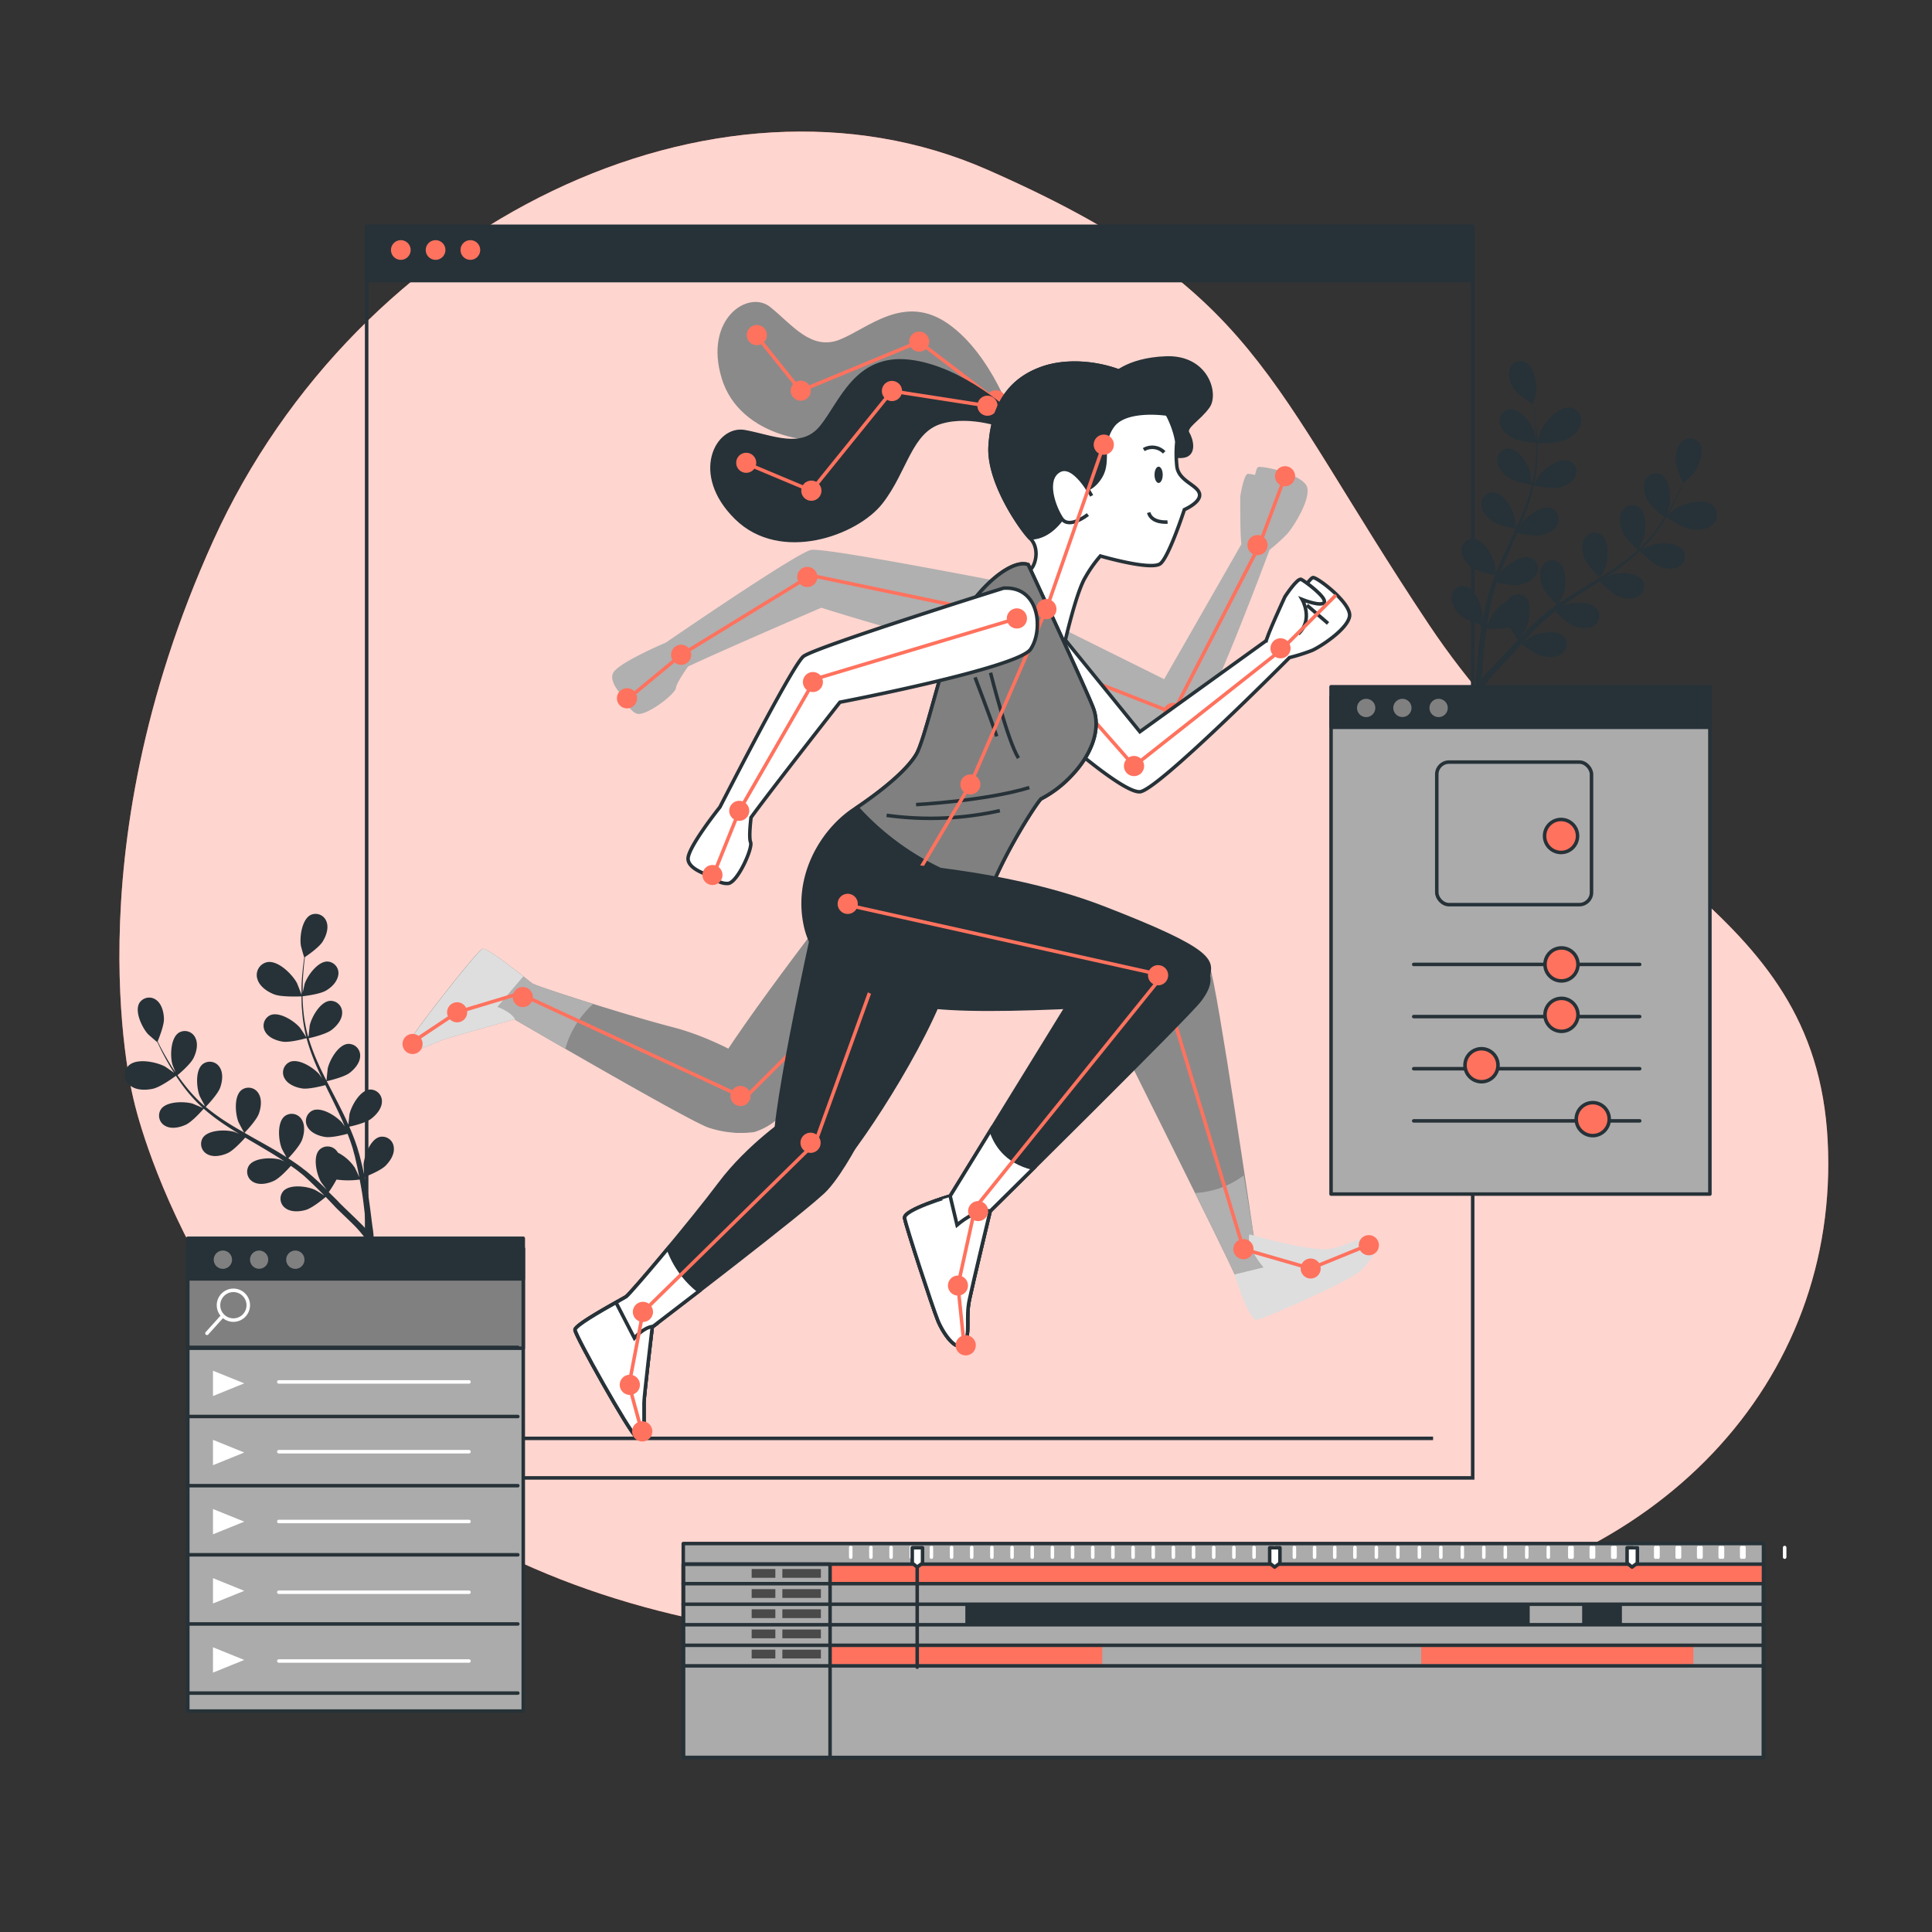 <svg xmlns="http://www.w3.org/2000/svg" viewBox="0 0 500 500"><rect x="0" y="0" width="500" height="500" fill="#333333" stroke="none"/><g id="freepik--background-simple--inject-15"><path d="M34.72,285.17s16.68,75.37,89.47,114S285.38,425,357.29,416.49,476.2,357.53,473,295.22s-60.79-70-103.22-133.61S325.72,74.73,255.44,43.88s-162.82,13.56-200.23,96S34.72,285.17,34.72,285.17Z" style="fill:#FF725E"></path><path d="M34.72,285.17s16.68,75.37,89.47,114S285.38,425,357.29,416.49,476.2,357.53,473,295.22s-60.79-70-103.22-133.61S325.72,74.73,255.44,43.88s-162.82,13.56-200.23,96S34.72,285.17,34.72,285.17Z" style="fill:#fff;opacity:0.7"></path></g><g id="freepik--Plants--inject-15"><path d="M33.6,280.86c1.54,1.33,4,1.32,5.92.92s5.1-2.71,6-3.36c.69,1,1.43,2.11,2.26,3.17a38.88,38.88,0,0,0,4.68,5.11l.06.06c-.67-.31-2.58-1.11-2.73-1.16C47.6,285,43,285,41.63,287.12a3,3,0,0,0,1.19,4.29c1.57.85,3.72.38,5.25-.33,1.73-.79,4.43-3.9,4.64-4.15a53,53,0,0,0,5.63,4.27c1.14.76,2.31,1.5,3.5,2.21-.59-.24-1.12-.46-1.2-.48-2.16-.63-6.72-.58-8.14,1.52a3,3,0,0,0,1.2,4.28c1.57.85,3.72.38,5.25-.32s3.91-3.33,4.52-4l1.37.81c2.21,1.3,4.41,2.58,6.53,3.9.75.46,1.47.95,2.19,1.43-.52-.22-1-.4-1-.42-2.16-.63-6.72-.57-8.13,1.52a3,3,0,0,0,1.19,4.29c1.57.84,3.72.38,5.25-.33s3.68-3.07,4.41-3.89c.73.52,1.45,1,2.13,1.57.46.37.92.7,1.36,1.1L80,305.53c.8.77,1.63,1.55,2.4,2.32.54.53,1,1,1.55,1.56-.74-.47-2.21-1.37-2.34-1.43-2.05-1-6.56-1.59-8.28.27a3,3,0,0,0,.54,4.42c1.42,1.07,3.61.93,5.23.47,1.79-.51,4.82-3.06,5.19-3.38.84.86,1.64,1.7,2.39,2.51,1.07,1.14,5,4.75,5.83,5.75a30.42,30.42,0,0,1,2.28,2.83l1.93-.14a22,22,0,0,0-.29-3c-.27-1.88-.82-6.83-1.29-9.34-.22-1.19-.48-2.46-.76-3.77.45-.17,4.14-1.62,5.44-2.95s2.35-3.07,2.08-4.83a3,3,0,0,0-3.63-2.58c-2.45.63-4,4.9-4.18,7.15,0,.14.07,1.59.13,2.5-.12-.53-.23-1.05-.36-1.6-.24-1.08-.52-2.15-.81-3.31-.16-.55-.33-1.11-.49-1.67s-.38-1.14-.57-1.72c-.47-1.32-1-2.64-1.59-4,1-.22,4.3-1,5.66-2.05s2.78-2.68,2.78-4.47a3,3,0,0,0-3.2-3.09c-2.51.25-4.73,4.23-5.21,6.44,0,.13-.19,1.75-.27,2.65-.35-.79-.7-1.58-1.08-2.37-1.1-2.27-2.28-4.54-3.45-6.8l-1.07-2.09c.34-.07,4.35-1,5.86-2.1,1.35-1,2.79-2.68,2.79-4.46a3,3,0,0,0-3.2-3.09c-2.51.24-4.73,4.22-5.21,6.43,0,.17-.27,2.5-.3,3.1-.78-1.54-1.54-3.07-2.22-4.61a53.65,53.65,0,0,1-2.41-6.39c.16,0,4.35-.95,5.9-2.11,1.35-1,2.78-2.68,2.78-4.46a3,3,0,0,0-3.19-3.1c-2.52.25-4.74,4.23-5.22,6.44,0,.14-.21,1.92-.27,2.77h-.15a39.2,39.2,0,0,1-1.22-6.76c-.12-1.26-.18-2.46-.2-3.64.79-.09,4.43-.54,6-1.43s3-2.36,3.26-4.13a3,3,0,0,0-2.85-3.43c-2.52,0-5.16,3.68-5.88,5.82,0,.12-.31,1.35-.49,2.24,0-.53,0-1.08,0-1.58,0-1.92.16-3.66.3-5.21.08-.88.18-1.67.27-2.42.74-.49,3.68-2.53,4.59-4s1.63-3.5,1-5.17a3,3,0,0,0-4.1-1.73c-2.25,1.14-2.89,5.65-2.54,7.88,0,.19.85,3.15.89,3.13l0,0c-.11.71-.22,1.47-.31,2.31-.17,1.55-.35,3.3-.41,5.22,0,.68,0,1.38,0,2.1-.33-.9-1.1-2.84-1.17-3-1.21-2.27-4.87-5.94-7.7-5.43a3.4,3.4,0,0,0-2.55,4.37c.56,1.95,2.64,3.33,4.43,4s6.16.53,7,.49c0,1.17,0,2.37.13,3.62a39.69,39.69,0,0,0,1.08,6.85l0,.08c-.39-.63-1.55-2.35-1.65-2.47-1.46-1.72-5.29-4.19-7.63-3.22a3,3,0,0,0-1.36,4.23c.84,1.58,2.89,2.37,4.56,2.63,1.87.29,5.84-.82,6.16-.91a53.46,53.46,0,0,0,2.33,6.67c.54,1.26,1.11,2.52,1.7,3.78-.35-.54-.67-1-.73-1.07-1.46-1.72-5.29-4.19-7.62-3.22a3,3,0,0,0-1.37,4.23c.84,1.57,2.89,2.37,4.56,2.63s5.09-.62,6-.86l.69,1.44c1.13,2.29,2.26,4.57,3.3,6.85.37.8.7,1.6,1,2.4-.31-.47-.58-.87-.63-.92-1.46-1.72-5.29-4.19-7.63-3.22a3,3,0,0,0-1.36,4.23c.84,1.57,2.89,2.37,4.55,2.63s4.77-.54,5.83-.82c.32.83.64,1.66.91,2.48.18.57.38,1.1.52,1.67s.31,1.13.46,1.69c.24,1.08.51,2.2.72,3.26.16.74.29,1.44.43,2.15-.35-.8-1.09-2.35-1.16-2.48a11.69,11.69,0,0,0-4.38-3.89,3.36,3.36,0,0,0-.39-.54,3,3,0,0,0-4.45-.14c-1.7,1.87-.67,6.31.46,8.27.07.11.93,1.28,1.48,2-.39-.37-.76-.75-1.17-1.13-.8-.77-1.63-1.51-2.51-2.31l-1.33-1.13c-.44-.39-1-.74-1.43-1.12-1.12-.84-2.3-1.64-3.5-2.43.67-.7,3-3.23,3.58-4.83s.84-3.77-.14-5.26a3,3,0,0,0-4.37-.81c-2,1.59-1.62,6.14-.8,8.24,0,.13.81,1.57,1.24,2.36-.73-.47-1.46-.93-2.21-1.38-2.17-1.29-4.41-2.52-6.63-3.77l-2-1.15c.24-.25,3.09-3.2,3.73-5,.56-1.58.84-3.76-.14-5.25a3,3,0,0,0-4.37-.82c-2,1.6-1.62,6.14-.8,8.24.06.16,1.15,2.24,1.46,2.75-1.5-.85-3-1.71-4.4-2.62a53.16,53.16,0,0,1-5.53-4c.11-.12,3.1-3.18,3.75-5,.57-1.59.85-3.77-.13-5.26a3,3,0,0,0-4.38-.82c-2,1.6-1.61,6.14-.8,8.24.06.14.89,1.73,1.3,2.47l-.11.09a38.71,38.71,0,0,1-4.75-5c-.8-1-1.51-1.95-2.18-2.92.62-.51,3.4-2.9,4.17-4.48s1.25-3.65.44-5.24a3,3,0,0,0-4.26-1.29c-2.12,1.37-2.28,5.92-1.69,8.1,0,.12.48,1.29.83,2.14-.3-.44-.61-.89-.89-1.32-1-1.61-1.88-3.14-2.62-4.5-.42-.78-.78-1.5-1.11-2.17.34-.82,1.68-4.14,1.63-5.86s-.57-3.82-2-4.86a3,3,0,0,0-4.38.82c-1.25,2.19.71,6.31,2.23,8,.13.15,2.44,2.16,2.46,2.12l0,0c.31.65.64,1.35,1,2.1.71,1.38,1.53,2.94,2.54,4.58.25.4.5.82.77,1.24-.85-.61-2.18-1.54-2.31-1.61-2.26-1.23-7.34-2.27-9.42-.29A3.4,3.4,0,0,0,33.6,280.86Zm51.49,27.65a33.22,33.22,0,0,0,2-3.24,22,22,0,0,0,6,0c.22,1.17.43,2.32.61,3.4.4,2.46.9,7.35,1.12,9.19l.09.55-.64-.82c-1.11-1.23-5-4.85-6.47-6.35C87,310.36,86,309.44,85.09,308.51Z" style="fill:#263238"></path><path d="M443.26,130.8c-2.16-1.9-7.19-.65-9.4.67-.12.07-1.42,1.05-2.24,1.7.25-.43.49-.85.72-1.27.94-1.68,1.7-3.27,2.35-4.68.35-.76.66-1.47.93-2.14l0,0s2.25-2.06,2.37-2.21c1.46-1.73,3.25-5.92,1.91-8.06a3,3,0,0,0-4.41-.64c-1.41,1.09-1.85,3.25-1.82,4.93s1.49,5,1.86,5.8c-.3.68-.63,1.41-1,2.2-.68,1.4-1.47,3-2.44,4.61-.26.44-.55.9-.83,1.36.31-.86.72-2.05.75-2.17.49-2.2.15-6.75-2-8a3,3,0,0,0-4.2,1.46c-.75,1.62-.15,3.74.65,5.22s3.71,3.82,4.35,4.31c-.63,1-1.3,2-2.06,3a38.59,38.59,0,0,1-4.54,5.16l-.12-.09c.38-.75,1.15-2.37,1.2-2.51.73-2.13.89-6.69-1.13-8.2a3,3,0,0,0-4.34,1c-.92,1.53-.55,3.7.08,5.26.72,1.8,3.83,4.74,3.95,4.85a51.86,51.86,0,0,1-5.37,4.23c-1.38,1-2.82,1.88-4.28,2.79.28-.52,1.29-2.64,1.34-2.8.74-2.14.9-6.69-1.13-8.2a3,3,0,0,0-4.34,1c-.91,1.53-.55,3.69.08,5.26.71,1.76,3.68,4.59,3.93,4.83l-2,1.23c-2.17,1.33-4.36,2.66-6.48,4-.73.47-1.44,1-2.14,1.46.39-.8,1.09-2.27,1.14-2.4.73-2.14.89-6.69-1.13-8.21a3,3,0,0,0-4.34,1c-.92,1.53-.55,3.7.07,5.26s3.08,4,3.78,4.69c-1.17.83-2.32,1.68-3.41,2.57-.46.39-.95.77-1.37,1.17l-1.29,1.18c-.85.84-1.64,1.61-2.41,2.41-.39.4-.75.79-1.13,1.19.53-.76,1.34-2,1.4-2.08,1.05-2,1.9-6.48.12-8.28a3,3,0,0,0-4.43.32,3.87,3.87,0,0,0-.38.55,11.62,11.62,0,0,0-4.21,4.07c-.07.13-.74,1.71-1.06,2.53.11-.72.21-1.43.34-2.17.17-1.07.39-2.2.59-3.29l.39-1.7c.11-.58.3-1.12.45-1.69.24-.83.52-1.68.81-2.52,1.08.24,4.25.9,5.85.58s3.67-1.2,4.45-2.81a3,3,0,0,0-1.53-4.17c-2.38-.87-6.11,1.75-7.5,3.53,0,.05-.29.46-.59.94.3-.81.6-1.63.93-2.44.95-2.32,2-4.64,3-7,.22-.49.42-1,.64-1.47.9.21,4.34.95,6,.62s3.66-1.2,4.44-2.81a3,3,0,0,0-1.53-4.17c-2.38-.87-6.1,1.75-7.49,3.53,0,.06-.36.55-.69,1.09.54-1.28,1.07-2.56,1.55-3.84a52.79,52.79,0,0,0,2.06-6.76c.32.08,4.33,1,6.19.66,1.66-.33,3.67-1.21,4.45-2.81a3,3,0,0,0-1.54-4.18c-2.37-.87-6.1,1.76-7.49,3.53-.09.13-1.18,1.9-1.54,2.54a.24.24,0,0,1,0-.08,38.27,38.27,0,0,0,.8-6.89c.05-1.25,0-2.46,0-3.63.83,0,5.1,0,7-.77s3.79-2.23,4.26-4.2a3.4,3.4,0,0,0-2.72-4.27c-2.85-.39-6.36,3.43-7.47,5.74-.07.15-.76,2.13-1.05,3,0-.72-.08-1.43-.13-2.1-.14-1.92-.39-3.66-.62-5.2-.14-.83-.27-1.59-.41-2.3l.05,0s.74-3,.76-3.16c.26-2.24-.56-6.72-2.86-7.77a3,3,0,0,0-4,1.9c-.57,1.69.26,3.73,1.2,5.12s4,3.34,4.75,3.8c.13.74.25,1.53.37,2.41.2,1.54.41,3.28.51,5.19,0,.5,0,1,.06,1.58-.22-.89-.54-2.1-.58-2.21-.8-2.11-3.59-5.72-6.12-5.58a3,3,0,0,0-2.7,3.53c.28,1.77,1.94,3.2,3.43,4s5.2,1.13,6,1.19c0,1.17,0,2.38-.06,3.64a38.78,38.78,0,0,1-.94,6.81h-.15c-.1-.84-.35-2.61-.39-2.76-.56-2.18-2.94-6.07-5.47-6.21a3,3,0,0,0-3.07,3.22c.08,1.78,1.58,3.38,3,4.34,1.6,1.11,5.82,1.84,6,1.87a52.42,52.42,0,0,1-2.15,6.49c-.62,1.56-1.32,3.13-2,4.69-.06-.6-.38-2.92-.43-3.08-.56-2.19-2.94-6.07-5.47-6.22a3,3,0,0,0-3.07,3.22c.08,1.78,1.58,3.39,3,4.35,1.56,1.07,5.6,1.8,5.94,1.86-.33.71-.65,1.42-1,2.12-1.08,2.31-2.17,4.63-3.18,6.94-.34.8-.66,1.61-1,2.41-.11-.89-.34-2.5-.37-2.64-.57-2.18-2.95-6.07-5.47-6.22a3,3,0,0,0-3.07,3.22c.07,1.79,1.57,3.39,3,4.35s4.78,1.64,5.73,1.82c-.52,1.34-1,2.68-1.42,4-.17.58-.37,1.16-.5,1.73l-.42,1.7c-.25,1.16-.48,2.25-.68,3.34-.11.55-.2,1.07-.29,1.61,0-.92,0-2.37,0-2.5-.23-2.25-2-6.45-4.46-7a3,3,0,0,0-3.53,2.72c-.19,1.77,1,3.59,2.28,4.74s5.1,2.58,5.56,2.73c-.23,1.32-.44,2.6-.61,3.81-.37,2.52-.72,7.49-.92,9.37a22.07,22.07,0,0,0-.16,3l1.94.06a29.51,29.51,0,0,1,2.15-2.93c.84-1,4.58-4.79,5.6-6,.71-.84,1.48-1.71,2.28-2.6.39.3,3.52,2.73,5.32,3.17,1.64.39,3.84.44,5.22-.69a3,3,0,0,0,.35-4.43c-1.79-1.79-6.27-1-8.28.06-.13.07-1.56,1-2.28,1.52l1.48-1.62c.74-.79,1.54-1.61,2.31-2.41l1.26-1.21c.42-.42.87-.77,1.31-1.16.66-.56,1.36-1.11,2.07-1.65.76.79,3.05,3.09,4.56,3.71s3.73,1,5.26.11a3,3,0,0,0,1-4.33c-1.5-2-6.05-1.91-8.19-1.19l-1,.46c.7-.51,1.4-1,2.13-1.52,2.07-1.41,4.22-2.78,6.36-4.16.45-.28.89-.58,1.34-.87.64.68,3.1,3.19,4.68,3.84s3.73,1,5.26.11a3,3,0,0,0,1-4.33c-1.5-2-6-1.91-8.19-1.19-.08,0-.6.26-1.18.54,1.16-.77,2.3-1.55,3.41-2.36a52.57,52.57,0,0,0,5.45-4.5c.22.24,3.05,3.25,4.81,4,1.55.64,3.72,1,5.25.11a3,3,0,0,0,1-4.33c-1.5-2-6.06-1.91-8.2-1.19-.15.05-2,.93-2.69,1.26l.06,0a39.28,39.28,0,0,0,4.47-5.3c.79-1.1,1.49-2.19,2.13-3.26.91.61,4.21,2.78,6.11,3.11s4.39.23,5.88-1.15A3.4,3.4,0,0,0,443.26,130.8Zm-53,37.6c-1.39,1.56-5.15,5.33-6.21,6.61l-.6.84.06-.55c.15-1.84.44-6.76.75-9.22.14-1.1.3-2.25.47-3.43a21.82,21.82,0,0,0,6-.24,32.12,32.12,0,0,0,2.15,3.16C391.94,166.54,391.06,167.5,390.25,168.4Z" style="fill:#263238"></path></g><g id="freepik--window-2--inject-15"><rect x="94.89" y="58.6" width="286.24" height="323.88" style="fill:none;stroke:#263238;stroke-miterlimit:10;stroke-width:0.908px"></rect><rect x="94.89" y="58.6" width="286.24" height="14.01" style="fill:#263238;stroke:#263238;stroke-linecap:round;stroke-linejoin:round;stroke-width:0.908px"></rect><path d="M106.73,64.7a3,3,0,1,1-3-3A3,3,0,0,1,106.73,64.7Z" style="fill:#FF725E;stroke:#263238;stroke-linecap:round;stroke-linejoin:round;stroke-width:0.908px"></path><path d="M115.73,64.7a3,3,0,1,1-3-3A3,3,0,0,1,115.73,64.7Z" style="fill:#FF725E;stroke:#263238;stroke-linecap:round;stroke-linejoin:round;stroke-width:0.908px"></path><path d="M124.73,64.7a3,3,0,1,1-3-3A3,3,0,0,1,124.73,64.7Z" style="fill:#FF725E;stroke:#263238;stroke-linecap:round;stroke-linejoin:round;stroke-width:0.908px"></path></g><g id="freepik--character-2--inject-15"><path d="M338.31,126.16c-.83-3.31-11.64-5.75-12.75-5.25-.22.1-.48.84-.76,2a13.12,13.12,0,0,0-1.81-.29c-1.1,0-2,5.79-2,5.79s-.09,10,.29,12.41l-20,34.95-34.12-16.94c-2.55,9.85,13.88,26.14,13.88,26.14s22.63,7.11,26.66,4.94,20.86-47.61,20.86-47.61a49,49,0,0,0,4.51-4.05C334.65,136.51,339.14,129.46,338.31,126.16Z" style="fill:#b0b0b0"></path><polyline points="277.08 174.08 303.58 184.47 325.74 141.52 332.86 122.54" style="fill:none;stroke:#FF725E;stroke-miterlimit:10;stroke-width:0.908px"></polyline><path d="M306,183.39a2.6,2.6,0,1,0-1.3,3.45A2.61,2.61,0,0,0,306,183.39Z" style="fill:#FF725E"></path><path d="M327.82,140a2.61,2.61,0,1,0-1.3,3.45A2.6,2.6,0,0,0,327.82,140Z" style="fill:#FF725E"></path><path d="M335.17,123.25a2.6,2.6,0,1,0-2.6,2.6A2.6,2.6,0,0,0,335.17,123.25Z" style="fill:#FF725E"></path><path d="M266.09,146.13S280.4,176.89,282.84,183s-.92,12.79-5.18,17.36a29.51,29.51,0,0,1-8.22,6.39c-.92.61-10.66,15.53-14.32,26.8S250,254.24,239,257.59s-27.41-4.57-30.45-17.66,4.26-25,12.48-30.46,14-10.66,16.14-14.31,6.1-21.32,9.75-31.06S261.21,144.3,266.09,146.13Z" style="fill:#8a8a8a"></path><path d="M301.78,92.7c-6.36.2-10.2,2-12.25,3.31-6.18-2.28-13.75-2.8-19.66-.76a18.69,18.69,0,0,0-9.24,6.48,18.09,18.09,0,0,0-1.61,2.59,23.6,23.6,0,0,0-2.08,6,35.21,35.21,0,0,0-.69,5.07c0,.29,0,.59,0,.88,0,.09,0,.19,0,.28s0,.41,0,.62,0,.22,0,.34,0,.38.05.57,0,.23,0,.35,0,.38.07.57l.06.36.09.56c0,.12.05.25.08.37s.07.38.12.57l.09.36c0,.19.09.38.14.57s.07.24.1.36.11.39.17.58.07.24.11.36.12.38.19.57a3.59,3.59,0,0,0,.12.35c.06.2.13.39.2.59a3.42,3.42,0,0,1,.13.34c.08.19.15.39.22.58l.15.35c.07.19.15.37.23.56l.15.35c.08.19.16.37.25.56l.15.33.26.56.16.33.27.54c0,.11.11.23.17.34s.17.35.26.52l.18.33.27.5.18.33.27.48c.07.11.13.22.19.33l.26.45.21.34c.08.14.16.28.25.42l.21.34.23.38.23.35c.07.12.15.23.22.34s.15.24.23.35l.2.31.24.36.18.25.25.37.16.21.26.37.12.17.28.37.09.12.28.37.07.08.28.36,0,.05.28.34,0,0c.09.11.18.22.27.31h0c.14.17.28.31.39.43,2.27,2.27,1.62,6.16.33,7.78l-.25.31-.61-1.31c-4.88-1.83-15.54,8.22-19.19,18s-7.61,27.41-9.75,31.06-7.56,8.5-15.36,13.79a68.77,68.77,0,0,0,34.75,20.74c4.28-10.55,12.08-22.42,12.9-23a29.51,29.51,0,0,0,8.22-6.39c4.26-4.57,7.61-11.27,5.18-17.36-1-2.54-4.09-9.35-7.33-16.44,1-4.2,3.37-13.88,5.38-17.14a33.4,33.4,0,0,1,3.89-5.51s13.3,3.89,15.57,1.94,6.16-13.94,6.16-13.94,4.54-1.95,3.89-4.22-5.51-3.24-5.84-7.13c-.07-.92-.11-1.74-.13-2.46a7.38,7.38,0,0,0,1.64,0c3.3-.33,2.31-4.29,1.32-5.94s3-3.63,5.28-6.93S312.34,92.37,301.78,92.7Z" style="fill:#b0b0b0"></path><path d="M287.59,97.65s3.63-4.62,14.19-5,13.2,9.24,10.89,12.54-6.27,5.28-5.28,6.93,2,5.61-1.32,5.94-5.28-1.32-5.61-4.29S291.88,98,287.59,97.65Z" style="fill:#8a8a8a"></path><path d="M304.56,114.38s-.65-6.16-6.16-12.65S279.27,92,269.87,95.25s-13,10.7-13.62,20.1,8.1,21.73,10.37,24,1.62,6.16.33,7.78-1.95,2.59-1.95,2.59l10.05,18.81s3.25-14.92,5.84-19.13a33.4,33.4,0,0,1,3.89-5.51s13.3,3.89,15.57,1.94,6.16-13.94,6.16-13.94,4.54-1.95,3.89-4.22-5.51-3.24-5.84-7.13A30.75,30.75,0,0,1,304.56,114.38Z" style="fill:#b0b0b0"></path><path d="M298.4,101.73c-5.51-6.48-19.13-9.73-28.53-6.48s-13,10.7-13.62,20.1c-.64,9.22,7.76,21.23,10.23,23.84,2.36.11,7.92-1,12.14-12.17,0,0,3.57.65,6.16-3.56s-.32-8.43,3.24-13.3c3-4,11.29-3.38,14-3A29.31,29.31,0,0,0,298.4,101.73Z" style="fill:#8a8a8a"></path><path d="M282.51,128.32s-4.54-8.75-8.43-6.48-1.3,9.4.65,12.32,6.81-1,6.81-1" style="fill:#b0b0b0"></path><polyline points="285.66 115.08 270.81 157.64 251.13 203.01 225.84 245.57" style="fill:none;stroke:#FF725E;stroke-miterlimit:10;stroke-width:0.908px"></polyline><path d="M288.27,115.08a2.61,2.61,0,1,0-2.61,2.61A2.6,2.6,0,0,0,288.27,115.08Z" style="fill:#FF725E"></path><path d="M273.41,157.64a2.61,2.61,0,1,0-2.6,2.61A2.6,2.6,0,0,0,273.41,157.64Z" style="fill:#FF725E"></path><circle cx="251.13" cy="203.01" r="2.6" style="fill:#FF725E"></circle><circle cx="225.84" cy="245.57" r="2.6" style="fill:#FF725E"></circle><path d="M263.85,151.5s-50.08-9.87-53.92-9.19c-3.13.56-28.41,17.69-37.62,24,0,0-12.16,5.13-13.61,7.81s3.44,7.06,3.44,7.06a4.58,4.58,0,0,0,2.6,3.5c2.29.89,10-5,10.18-6.61.13-1.12,2-3.93,3.15-5.57,8.45-4,34.48-15.22,34.48-15.22s44.63,14.19,49.9,11.5S272.44,155.48,263.85,151.5Z" style="fill:#b0b0b0"></path><polyline points="263.18 160.05 209.84 148.9 176.26 169.49 162.14 181.16" style="fill:none;stroke:#FF725E;stroke-miterlimit:10;stroke-width:0.908px"></polyline><path d="M265.47,161.29a2.6,2.6,0,1,0-3.54,1.05A2.62,2.62,0,0,0,265.47,161.29Z" style="fill:#FF725E"></path><path d="M211.22,150.56a2.61,2.61,0,1,0-3.53,1.05A2.6,2.6,0,0,0,211.22,150.56Z" style="fill:#FF725E"></path><path d="M178.55,170.74a2.61,2.61,0,1,0-3.53,1A2.6,2.6,0,0,0,178.55,170.74Z" style="fill:#FF725E"></path><path d="M164.54,182a2.61,2.61,0,1,0-3.53,1A2.59,2.59,0,0,0,164.54,182Z" style="fill:#FF725E"></path><path d="M262.31,109s-5.44-17.07-16.82-25.13-20.66,1-28.11,4S205,84,199.33,79.45s-17.23,3.07-12.55,18.48,25.37,18.57,34.89,14.42S237,99.75,245.2,101.5s14.51,9.56,14.51,9.56Z" style="fill:#8a8a8a"></path><polyline points="257.73 103.62 237.86 88.44 207.21 101.13 195.67 86.73" style="fill:none;stroke:#FF725E;stroke-miterlimit:10;stroke-width:0.908px"></polyline><path d="M209.49,102.38a2.6,2.6,0,1,0-3.53,1A2.6,2.6,0,0,0,209.49,102.38Z" style="fill:#FF725E"></path><path d="M198.14,88a2.61,2.61,0,1,0-3.54,1A2.6,2.6,0,0,0,198.14,88Z" style="fill:#FF725E"></path><path d="M240.15,89.68a2.6,2.6,0,1,0-3.53,1A2.6,2.6,0,0,0,240.15,89.68Z" style="fill:#FF725E"></path><path d="M260,104.87a2.6,2.6,0,1,0-3.53,1A2.6,2.6,0,0,0,260,104.87Z" style="fill:#FF725E"></path><path d="M216,233.79S181.93,277.71,182.21,283s5.1,12.65,13.32,9.42,38.75-22,48.81-35S234.26,216.75,216,233.79Z" style="fill:#8a8a8a"></path><path d="M220.56,223.17s36.4.71,64.95,11.77,28.19,13.56,27.12,17.85-10.7,7.13-45,8.2-45-1.78-56-16.05" style="fill:#8a8a8a"></path><path d="M196.86,276.14s-10.67-7.18-22.77-10.31-35.23-10.58-36.29-11.3-11.63-9.49-13-8.95-19.32,23.39-19.43,25-.18,2.38,3.12,1l5.61-2.31c1.65-.67,19-5.49,19-5.49s44.2,25.8,50.12,28a26.44,26.44,0,0,0,12,1.19,17,17,0,0,0,6.46-3.77" style="fill:#8a8a8a"></path><path d="M153.52,259.82c-8.19-2.57-15.15-4.9-15.72-5.29-1.07-.72-11.63-9.49-13-8.95s-19.32,23.39-19.43,25-.18,2.38,3.12,1l5.61-2.31c1.65-.67,19-5.49,19-5.49s5.66,3.31,13.2,7.65A24.39,24.39,0,0,1,153.52,259.82Z" style="fill:#b0b0b0"></path><path d="M128.71,260.59l6.71-7.9c-3.5-2.76-9.59-7.51-10.57-7.11-1.32.55-19.32,23.39-19.43,25s-.18,2.38,3.12,1l5.61-2.31c1.65-.67,19-5.49,19-5.49l.22.13C132.25,261.76,128.71,260.59,128.71,260.59Z" style="fill:#dedede"></path><polyline points="227.84 249.19 192.76 284.16 134.39 257.13 118.31 261.98 105.42 270.56" style="fill:none;stroke:#FF725E;stroke-miterlimit:10;stroke-width:0.908px"></polyline><path d="M194,284.75a2.6,2.6,0,1,0-3.46,1.25A2.6,2.6,0,0,0,194,284.75Z" style="fill:#FF725E"></path><path d="M137.65,259.15a2.6,2.6,0,1,0-3.46,1.24A2.6,2.6,0,0,0,137.65,259.15Z" style="fill:#FF725E"></path><path d="M120.66,263.09a2.6,2.6,0,1,0-3.46,1.25A2.61,2.61,0,0,0,120.66,263.09Z" style="fill:#FF725E"></path><path d="M109.13,271.28a2.6,2.6,0,1,0-3.46,1.25A2.59,2.59,0,0,0,109.13,271.28Z" style="fill:#FF725E"></path><path d="M319.51,329.83c2.33-.78,8.39-.75,12.54-2-4.15-4.33-7.57-7.92-7.57-7.92s-9.44-64.61-11.36-69.6-5.4-6.37-9.91-4.56l-20,10.59S319.59,329.17,319.51,329.83Z" style="fill:#8a8a8a"></path><path d="M319.51,329.83c2.33-.78,8.39-.75,12.54-2-4.15-4.33-7.57-7.92-7.57-7.92s-1.07-6.59-2.6-15.71a23.17,23.17,0,0,1-12.59,4.55C314.8,319.88,319.54,329.55,319.51,329.83Z" style="fill:#b0b0b0"></path><path d="M325.29,341.57c2.14-.37,24-10.05,26.81-12.67s6.17-7.77,3.19-8.53-6.11,2-11.16,2.82-20.76-3.74-20.76-3.74C322.32,322.67,327,328,327,328l-7.48,1.83S323.15,341.94,325.29,341.57Z" style="fill:#dedede"></path><polyline points="355.6 321.6 339.2 328.29 321.81 323.27 300.73 253.69 221.42 234.59" style="fill:none;stroke:#FF725E;stroke-miterlimit:10;stroke-width:0.908px"></polyline><path d="M324.41,323.27a2.61,2.61,0,1,0-2.6,2.61A2.6,2.6,0,0,0,324.41,323.27Z" style="fill:#FF725E"></path><path d="M303.34,253.69a2.61,2.61,0,1,0-2.61,2.61A2.6,2.6,0,0,0,303.34,253.69Z" style="fill:#FF725E"></path><path d="M224,234.59a2.61,2.61,0,1,0-2.6,2.6A2.61,2.61,0,0,0,224,234.59Z" style="fill:#FF725E"></path><circle cx="339.2" cy="328.29" r="2.6" style="fill:#FF725E"></circle><path d="M356.86,322.27a2.61,2.61,0,1,0-2.6,2.6A2.59,2.59,0,0,0,356.86,322.27Z" style="fill:#FF725E"></path></g><g id="freepik--character-1--inject-15"><line x1="114.01" y1="372.25" x2="370.88" y2="372.25" style="fill:none;stroke:#263238;stroke-miterlimit:10;stroke-width:0.908px"></line><path d="M262.12,107.53s-12.93-12.4-26.78-14-17.68,10.76-22.78,17S199.8,113,192.7,111.72,179,122.65,190.51,134s31.16,4.19,37.54-4,7.47-18.41,15.49-20.77,17.31,1.45,17.31,1.45Z" style="fill:#263238;stroke:#263238;stroke-miterlimit:10;stroke-width:0.908px"></path><polyline points="255.55 105.04 230.84 101.2 209.98 127 192.97 119.86" style="fill:none;stroke:#FF725E;stroke-miterlimit:10;stroke-width:0.908px"></polyline><path d="M212.59,127a2.61,2.61,0,1,0-2.61,2.6A2.61,2.61,0,0,0,212.59,127Z" style="fill:#FF725E"></path><circle cx="193.12" cy="119.77" r="2.6" style="fill:#FF725E"></circle><path d="M233.45,101.2a2.61,2.61,0,1,0-2.61,2.6A2.61,2.61,0,0,0,233.45,101.2Z" style="fill:#FF725E"></path><path d="M258.15,105a2.6,2.6,0,1,0-2.6,2.6A2.6,2.6,0,0,0,258.15,105Z" style="fill:#FF725E"></path><path d="M271,159.83,295,189.37,328.82,165s9.75-15.53,11-15.53,10,6.7,9.44,10.05-7.62,7.92-9.75,8.83a50.07,50.07,0,0,1-5.79,1.83S299.59,204.6,295,204.91s-22.23-15.54-22.23-15.54S264.56,167.75,271,159.83Z" style="fill:#fff;stroke:#263238;stroke-miterlimit:10;stroke-width:0.908px"></path><path d="M327.6,166.29c0-1.24,4.95-11.88,4.95-11.88s3.22-4.95,4.21-4.46,6.68,4.7,5.94,5.94-5.7-.74-5.7-.74,3,5.2-1,8.91" style="fill:#fff;stroke:#263238;stroke-miterlimit:10;stroke-width:0.908px"></path><line x1="338.24" y1="156.63" x2="343.69" y2="161.34" style="fill:none;stroke:#263238;stroke-miterlimit:10;stroke-width:0.908px"></line><polyline points="265.66 166.63 293.49 198.25 331.43 168.32 345.76 153.99" style="fill:none;stroke:#FF725E;stroke-miterlimit:10;stroke-width:0.908px"></polyline><path d="M296.09,198.25a2.61,2.61,0,1,0-2.6,2.61A2.59,2.59,0,0,0,296.09,198.25Z" style="fill:#FF725E"></path><path d="M334,167.78a2.6,2.6,0,1,0-2.6,2.6A2.6,2.6,0,0,0,334,167.78Z" style="fill:#FF725E"></path><path d="M287.59,97.65s3.63-4.62,14.19-5,13.2,9.24,10.89,12.54-6.27,5.28-5.28,6.93,2,5.61-1.32,5.94-5.28-1.32-5.61-4.29S291.88,98,287.59,97.65Z" style="fill:#263238;stroke:#263238;stroke-miterlimit:10;stroke-width:0.908px"></path><path d="M304.56,114.38s-.65-6.16-6.16-12.65S279.27,92,269.87,95.25s-13,10.7-13.62,20.1,8.1,21.73,10.37,24,1.62,6.16.33,7.78-1.95,2.59-1.95,2.59l10.05,18.81s3.25-14.92,5.84-19.13a33.4,33.4,0,0,1,3.89-5.51s13.3,3.89,15.57,1.94,6.16-13.94,6.16-13.94,4.54-1.95,3.89-4.22-5.51-3.24-5.84-7.13A30.75,30.75,0,0,1,304.56,114.38Z" style="fill:#fff;stroke:#263238;stroke-miterlimit:10;stroke-width:0.908px"></path><ellipse cx="299.85" cy="122.88" rx="1.06" ry="2.11" style="fill:#263238"></ellipse><path d="M296,116.36a4.32,4.32,0,0,1,5.29.71" style="fill:none;stroke:#263238;stroke-miterlimit:10;stroke-width:0.908px"></path><path d="M302.16,135.1s-4.08.41-4.89-2.45" style="fill:none;stroke:#263238;stroke-miterlimit:10;stroke-width:0.908px"></path><path d="M298.4,101.73c-5.51-6.48-19.13-9.73-28.53-6.48s-13,10.7-13.62,20.1c-.64,9.22,7.76,21.23,10.23,23.84,2.36.11,7.92-1,12.14-12.17,0,0,3.57.65,6.16-3.56s-.32-8.43,3.24-13.3c3-4,11.29-3.38,14-3A29.31,29.31,0,0,0,298.4,101.73Z" style="fill:#263238;stroke:#263238;stroke-miterlimit:10;stroke-width:0.908px"></path><path d="M282.51,128.32s-4.54-8.75-8.43-6.48-1.3,9.4.65,12.32,6.81-1,6.81-1" style="fill:#fff;stroke:#263238;stroke-miterlimit:10;stroke-width:0.908px"></path><path d="M266.09,146.13S280.4,176.89,282.84,183s-.92,12.79-5.18,17.36a29.51,29.51,0,0,1-8.22,6.39c-.92.61-10.66,15.53-14.32,26.8S250,254.24,239,257.59s-27.41-4.57-30.45-17.66,4.26-25,12.48-30.46,14-10.66,16.14-14.31,6.1-21.32,9.75-31.06S261.21,144.3,266.09,146.13Z" style="fill:#263238;stroke:#263238;stroke-miterlimit:10;stroke-width:0.908px"></path><path d="M277.66,200.34c4.26-4.57,7.61-11.27,5.18-17.36s-16.75-36.85-16.75-36.85c-4.88-1.83-15.54,8.22-19.19,18s-7.61,27.41-9.75,31.06-7.56,8.5-15.36,13.79a68.77,68.77,0,0,0,34.75,20.74c4.28-10.55,12.08-22.42,12.9-23A29.51,29.51,0,0,0,277.66,200.34Z" style="fill:gray;stroke:#263238;stroke-miterlimit:10;stroke-width:0.908px"></path><path d="M256.35,174.1s4.42,17.67,7.23,22.09" style="fill:none;stroke:#263238;stroke-miterlimit:10;stroke-width:0.908px"></path><path d="M252.34,175.31s4,10.44,5.62,15.26" style="fill:none;stroke:#263238;stroke-miterlimit:10;stroke-width:0.908px"></path><path d="M229.45,211a82.35,82.35,0,0,0,29.31-1.2" style="fill:none;stroke:#263238;stroke-miterlimit:10;stroke-width:0.908px"></path><path d="M237.08,208.23s18-.94,29.31-4.41" style="fill:none;stroke:#263238;stroke-miterlimit:10;stroke-width:0.908px"></path><polyline points="285.66 115.08 270.81 157.64 251.13 203.01 225.84 245.57" style="fill:none;stroke:#FF725E;stroke-miterlimit:10;stroke-width:0.908px"></polyline><path d="M288.27,115.08a2.61,2.61,0,1,0-2.61,2.61A2.6,2.6,0,0,0,288.27,115.08Z" style="fill:#FF725E"></path><path d="M273.41,157.64a2.61,2.61,0,1,0-2.6,2.61A2.6,2.6,0,0,0,273.41,157.64Z" style="fill:#FF725E"></path><circle cx="251.13" cy="203.01" r="2.6" style="fill:#FF725E"></circle><circle cx="225.84" cy="245.57" r="2.6" style="fill:#FF725E"></circle><path d="M210.57,240.3s-12.14,54.24-9.64,58.88,10,9.28,16.06,2.86,25.7-36.41,29.26-52.47S219.85,217.1,210.57,240.3Z" style="fill:#263238;stroke:#263238;stroke-miterlimit:10;stroke-width:0.908px"></path><path d="M204.5,289.19s-10.71,7.14-18.2,17.13S163.1,334.87,162,335.58s-13.2,7.14-13.2,8.57,14.27,26.76,15.7,27.48,2.14,1.07,2.14-2.5v-6.07c0-1.78,2.14-19.63,2.14-19.63s40.69-31,45-35.68,8.92-13.92,8.92-13.92" style="fill:#263238;stroke:#263238;stroke-miterlimit:10;stroke-width:0.908px"></path><path d="M172.91,323.05c-5.49,6.6-10.3,12.15-10.88,12.53-1.07.72-13.2,7.14-13.2,8.57s14.27,26.76,15.7,27.48,2.14,1.07,2.14-2.5v-6.07c0-1.78,2.14-19.63,2.14-19.63s5.21-4,12.1-9.29A24.38,24.38,0,0,1,172.91,323.05Z" style="fill:#fff;stroke:#263238;stroke-miterlimit:10;stroke-width:0.908px"></path><path d="M164.17,346.29l-4.75-9.21c-3.88,2.18-10.59,6-10.59,7.07,0,1.42,14.27,26.76,15.7,27.48s2.14,1.07,2.14-2.5v-6.07c0-1.78,2.14-19.63,2.14-19.63l.21-.15C166.6,343.46,164.17,346.29,164.17,346.29Z" style="fill:#fff;stroke:#263238;stroke-miterlimit:10;stroke-width:0.908px"></path><polyline points="227.84 249.19 210.98 295.76 166.41 339.52 162.8 358.39 166.41 371.64" style="fill:none;stroke:#FF725E;stroke-miterlimit:10;stroke-width:0.908px"></polyline><path d="M212.38,295.76a2.61,2.61,0,1,0-2.6,2.6A2.59,2.59,0,0,0,212.38,295.76Z" style="fill:#FF725E"></path><path d="M169,339.52a2.61,2.61,0,1,0-2.61,2.61A2.61,2.61,0,0,0,169,339.52Z" style="fill:#FF725E"></path><path d="M165.61,358.4A2.61,2.61,0,1,0,163,361,2.6,2.6,0,0,0,165.61,358.4Z" style="fill:#FF725E"></path><path d="M168.82,370.44a2.61,2.61,0,1,0-2.6,2.61A2.59,2.59,0,0,0,168.82,370.44Z" style="fill:#FF725E"></path><path d="M220.56,223.17s36.4.71,64.95,11.77,28.19,13.56,27.12,17.85-10.7,7.13-45,8.2-45-1.78-56-16.05" style="fill:#263238;stroke:#263238;stroke-miterlimit:10;stroke-width:0.908px"></path><path d="M279.09,255.64,245.9,309.53s-12.14,3.57-11.78,5.71,7.14,22.84,8.57,26.41,5,8.56,6.78,6.07.35-6.43,1.42-11.42,5.36-22.84,5.36-22.84,51-50.32,54.24-54.61,3.21-7.13-.71-10" style="fill:#263238;stroke:#263238;stroke-miterlimit:10;stroke-width:0.908px"></path><path d="M256.44,292.41,245.9,309.53s-12.14,3.57-11.78,5.71,7.14,22.84,8.57,26.41,5,8.56,6.78,6.07.35-6.43,1.42-11.42,5.36-22.84,5.36-22.84l11.22-11.1C260.11,300.68,257.42,295.65,256.44,292.41Z" style="fill:#fff;stroke:#263238;stroke-miterlimit:10;stroke-width:0.908px"></path><path d="M234.12,315.24c.36,2.14,7.14,22.84,8.57,26.41s5,8.56,6.78,6.07.35-6.43,1.42-11.42,5.36-22.84,5.36-22.84c-3.21-1.08-8.57,3.56-8.57,3.56l-1.78-7.49S233.76,313.1,234.12,315.24Z" style="fill:#fff;stroke:#263238;stroke-miterlimit:10;stroke-width:0.908px"></path><polyline points="219.81 234.33 300.92 252.4 252.34 312.62 247.92 332.7 249.47 347.72" style="fill:none;stroke:#FF725E;stroke-miterlimit:10;stroke-width:0.908px"></polyline><path d="M222,233.93a2.61,2.61,0,1,0-2.61,2.6A2.61,2.61,0,0,0,222,233.93Z" style="fill:#FF725E"></path><path d="M302.32,252.4a2.61,2.61,0,1,0-2.61,2.6A2.61,2.61,0,0,0,302.32,252.4Z" style="fill:#FF725E"></path><circle cx="253.14" cy="313.43" r="2.6" style="fill:#FF725E"></circle><circle cx="247.92" cy="332.7" r="2.6" style="fill:#FF725E"></circle><path d="M252.53,348.16a2.61,2.61,0,1,0-2.6,2.61A2.59,2.59,0,0,0,252.53,348.16Z" style="fill:#FF725E"></path><path d="M259.69,152.22S211,167.45,207.92,169.88c-2.49,2-16.52,29.11-21.61,39,0,0-8.24,10.31-8.24,13.35s6.4,4.57,6.4,4.57a4.57,4.57,0,0,0,4,1.83c2.43-.3,6.39-9.14,5.78-10.66-.42-1.05-.11-4.42.12-6.41,5.5-7.54,23-29.83,23-29.83s46-8.83,49.34-13.7S269.13,151.61,259.69,152.22Z" style="fill:#fff;stroke:#263238;stroke-miterlimit:10;stroke-width:0.908px"></path><polyline points="263.18 160.05 210.98 175.71 191.31 209.84 184.47 226.83" style="fill:none;stroke:#FF725E;stroke-miterlimit:10;stroke-width:0.908px"></polyline><path d="M265.78,160.05a2.61,2.61,0,1,0-2.6,2.61A2.59,2.59,0,0,0,265.78,160.05Z" style="fill:#FF725E"></path><circle cx="210.38" cy="176.51" r="2.6" style="fill:#FF725E"></circle><circle cx="191.31" cy="209.84" r="2.6" style="fill:#FF725E"></circle><circle cx="184.39" cy="226.45" r="2.6" style="fill:#FF725E"></circle></g><g id="freepik--windows-1--inject-15"><rect x="48.6" y="323.1" width="86.82" height="119.73" style="fill:#ababab;stroke:#263238;stroke-linecap:round;stroke-linejoin:round;stroke-width:0.908px"></rect><rect x="48.6" y="323.1" width="86.82" height="25.82" style="fill:gray;stroke:#263238;stroke-linecap:round;stroke-linejoin:round;stroke-width:0.908px"></rect><path d="M64.25,337.79a3.85,3.85,0,1,1-3.85-3.85A3.85,3.85,0,0,1,64.25,337.79Z" style="fill:none;stroke:#fff;stroke-linecap:round;stroke-linejoin:round;stroke-width:0.908px"></path><line x1="57.41" y1="340.79" x2="53.56" y2="345.06" style="fill:none;stroke:#fff;stroke-linecap:round;stroke-linejoin:round;stroke-width:0.908px"></line><line x1="49.05" y1="348.7" x2="134.01" y2="348.7" style="fill:none;stroke:#263238;stroke-linecap:round;stroke-linejoin:round;stroke-width:0.908px"></line><rect x="48.6" y="320.47" width="86.82" height="10.5" style="fill:#263238;stroke:#263238;stroke-linecap:round;stroke-linejoin:round;stroke-width:0.908px"></rect><path d="M60.5,326a2.82,2.82,0,1,1-2.81-2.81A2.81,2.81,0,0,1,60.5,326Z" style="fill:gray;stroke:#263238;stroke-linecap:round;stroke-linejoin:round;stroke-width:0.908px"></path><path d="M69.87,326a2.81,2.81,0,1,1-2.81-2.81A2.81,2.81,0,0,1,69.87,326Z" style="fill:gray;stroke:#263238;stroke-linecap:round;stroke-linejoin:round;stroke-width:0.908px"></path><path d="M79.25,326a2.82,2.82,0,1,1-2.81-2.81A2.81,2.81,0,0,1,79.25,326Z" style="fill:gray;stroke:#263238;stroke-linecap:round;stroke-linejoin:round;stroke-width:0.908px"></path><line x1="49.05" y1="366.59" x2="134.01" y2="366.59" style="fill:none;stroke:#263238;stroke-linecap:round;stroke-linejoin:round;stroke-width:0.908px"></line><polygon points="63.21 358.01 55.12 354.74 55.12 361.29 63.21 358.01" style="fill:#fff"></polygon><line x1="49.05" y1="384.49" x2="134.01" y2="384.49" style="fill:none;stroke:#263238;stroke-linecap:round;stroke-linejoin:round;stroke-width:0.908px"></line><polygon points="63.21 375.91 55.12 372.63 55.12 379.19 63.21 375.91" style="fill:#fff"></polygon><line x1="49.05" y1="402.38" x2="134.01" y2="402.38" style="fill:none;stroke:#263238;stroke-linecap:round;stroke-linejoin:round;stroke-width:0.908px"></line><polygon points="63.21 393.8 55.12 390.53 55.12 397.08 63.21 393.8" style="fill:#fff"></polygon><line x1="49.05" y1="420.28" x2="134.01" y2="420.28" style="fill:none;stroke:#263238;stroke-linecap:round;stroke-linejoin:round;stroke-width:0.908px"></line><polygon points="63.21 411.7 55.12 408.42 55.12 414.98 63.21 411.7" style="fill:#fff"></polygon><line x1="49.05" y1="438.17" x2="134.01" y2="438.17" style="fill:none;stroke:#263238;stroke-linecap:round;stroke-linejoin:round;stroke-width:0.908px"></line><polygon points="63.21 429.59 55.12 426.32 55.12 432.87 63.21 429.59" style="fill:#fff"></polygon><line x1="72.16" y1="357.64" x2="121.37" y2="357.64" style="fill:none;stroke:#fff;stroke-linecap:round;stroke-linejoin:round;stroke-width:0.908px"></line><line x1="72.16" y1="375.7" x2="121.37" y2="375.7" style="fill:none;stroke:#fff;stroke-linecap:round;stroke-linejoin:round;stroke-width:0.908px"></line><line x1="72.16" y1="393.76" x2="121.37" y2="393.76" style="fill:none;stroke:#fff;stroke-linecap:round;stroke-linejoin:round;stroke-width:0.908px"></line><line x1="72.16" y1="412.07" x2="121.37" y2="412.07" style="fill:none;stroke:#fff;stroke-linecap:round;stroke-linejoin:round;stroke-width:0.908px"></line><line x1="72.16" y1="429.87" x2="121.37" y2="429.87" style="fill:none;stroke:#fff;stroke-linecap:round;stroke-linejoin:round;stroke-width:0.908px"></line><rect x="176.83" y="399.47" width="279.56" height="55.37" style="fill:#ababab;stroke:#263238;stroke-linecap:round;stroke-linejoin:round;stroke-width:0.908px"></rect><line x1="220.17" y1="400.5" x2="220.17" y2="402.99" style="fill:none;stroke:#fff;stroke-linecap:round;stroke-linejoin:round;stroke-width:0.908px"></line><line x1="225.39" y1="400.5" x2="225.39" y2="402.99" style="fill:none;stroke:#fff;stroke-linecap:round;stroke-linejoin:round;stroke-width:0.908px"></line><line x1="230.61" y1="400.5" x2="230.61" y2="402.99" style="fill:none;stroke:#fff;stroke-linecap:round;stroke-linejoin:round;stroke-width:0.908px"></line><line x1="235.83" y1="400.5" x2="235.83" y2="402.99" style="fill:none;stroke:#fff;stroke-linecap:round;stroke-linejoin:round;stroke-width:0.908px"></line><line x1="241.05" y1="400.5" x2="241.05" y2="402.99" style="fill:none;stroke:#fff;stroke-linecap:round;stroke-linejoin:round;stroke-width:0.908px"></line><line x1="246.27" y1="400.5" x2="246.27" y2="402.99" style="fill:none;stroke:#fff;stroke-linecap:round;stroke-linejoin:round;stroke-width:0.908px"></line><line x1="251.48" y1="400.5" x2="251.48" y2="402.99" style="fill:none;stroke:#fff;stroke-linecap:round;stroke-linejoin:round;stroke-width:0.908px"></line><line x1="256.7" y1="400.5" x2="256.7" y2="402.99" style="fill:none;stroke:#fff;stroke-linecap:round;stroke-linejoin:round;stroke-width:0.908px"></line><line x1="261.92" y1="400.5" x2="261.92" y2="402.99" style="fill:none;stroke:#fff;stroke-linecap:round;stroke-linejoin:round;stroke-width:0.908px"></line><line x1="267.14" y1="400.5" x2="267.14" y2="402.99" style="fill:none;stroke:#fff;stroke-linecap:round;stroke-linejoin:round;stroke-width:0.908px"></line><line x1="272.36" y1="400.5" x2="272.36" y2="402.99" style="fill:none;stroke:#fff;stroke-linecap:round;stroke-linejoin:round;stroke-width:0.908px"></line><line x1="277.58" y1="400.5" x2="277.58" y2="402.99" style="fill:none;stroke:#fff;stroke-linecap:round;stroke-linejoin:round;stroke-width:0.908px"></line><line x1="282.8" y1="400.5" x2="282.8" y2="402.99" style="fill:none;stroke:#fff;stroke-linecap:round;stroke-linejoin:round;stroke-width:0.908px"></line><line x1="288.02" y1="400.5" x2="288.02" y2="402.99" style="fill:none;stroke:#fff;stroke-linecap:round;stroke-linejoin:round;stroke-width:0.908px"></line><line x1="293.24" y1="400.5" x2="293.24" y2="402.99" style="fill:none;stroke:#fff;stroke-linecap:round;stroke-linejoin:round;stroke-width:0.908px"></line><line x1="298.46" y1="400.5" x2="298.46" y2="402.99" style="fill:none;stroke:#fff;stroke-linecap:round;stroke-linejoin:round;stroke-width:0.908px"></line><line x1="303.67" y1="400.5" x2="303.67" y2="402.99" style="fill:none;stroke:#fff;stroke-linecap:round;stroke-linejoin:round;stroke-width:0.908px"></line><line x1="308.89" y1="400.5" x2="308.89" y2="402.99" style="fill:none;stroke:#fff;stroke-linecap:round;stroke-linejoin:round;stroke-width:0.908px"></line><line x1="314.11" y1="400.5" x2="314.11" y2="402.99" style="fill:none;stroke:#fff;stroke-linecap:round;stroke-linejoin:round;stroke-width:0.908px"></line><line x1="319.33" y1="400.5" x2="319.33" y2="402.99" style="fill:none;stroke:#fff;stroke-linecap:round;stroke-linejoin:round;stroke-width:0.908px"></line><line x1="324.55" y1="400.5" x2="324.55" y2="402.99" style="fill:none;stroke:#fff;stroke-linecap:round;stroke-linejoin:round;stroke-width:0.908px"></line><line x1="329.77" y1="400.5" x2="329.77" y2="402.99" style="fill:none;stroke:#fff;stroke-linecap:round;stroke-linejoin:round;stroke-width:0.908px"></line><line x1="334.99" y1="400.5" x2="334.99" y2="402.99" style="fill:none;stroke:#fff;stroke-linecap:round;stroke-linejoin:round;stroke-width:0.908px"></line><line x1="340.21" y1="400.5" x2="340.21" y2="402.99" style="fill:none;stroke:#fff;stroke-linecap:round;stroke-linejoin:round;stroke-width:0.908px"></line><line x1="345.43" y1="400.5" x2="345.43" y2="402.99" style="fill:none;stroke:#fff;stroke-linecap:round;stroke-linejoin:round;stroke-width:0.908px"></line><line x1="350.65" y1="400.5" x2="350.65" y2="402.99" style="fill:none;stroke:#fff;stroke-linecap:round;stroke-linejoin:round;stroke-width:0.908px"></line><line x1="356.21" y1="400.5" x2="356.21" y2="402.99" style="fill:none;stroke:#fff;stroke-linecap:round;stroke-linejoin:round;stroke-width:0.908px"></line><line x1="361.77" y1="400.5" x2="361.77" y2="402.99" style="fill:none;stroke:#fff;stroke-linecap:round;stroke-linejoin:round;stroke-width:0.908px"></line><line x1="367.33" y1="400.5" x2="367.33" y2="402.99" style="fill:none;stroke:#fff;stroke-linecap:round;stroke-linejoin:round;stroke-width:0.908px"></line><line x1="372.89" y1="400.5" x2="372.89" y2="402.99" style="fill:none;stroke:#fff;stroke-linecap:round;stroke-linejoin:round;stroke-width:0.908px"></line><line x1="378.45" y1="400.5" x2="378.45" y2="402.99" style="fill:none;stroke:#fff;stroke-linecap:round;stroke-linejoin:round;stroke-width:0.908px"></line><line x1="384.01" y1="400.5" x2="384.01" y2="402.99" style="fill:none;stroke:#fff;stroke-linecap:round;stroke-linejoin:round;stroke-width:0.908px"></line><line x1="389.57" y1="400.5" x2="389.57" y2="402.99" style="fill:none;stroke:#fff;stroke-linecap:round;stroke-linejoin:round;stroke-width:0.908px"></line><line x1="395.13" y1="400.5" x2="395.13" y2="402.99" style="fill:none;stroke:#fff;stroke-linecap:round;stroke-linejoin:round;stroke-width:0.908px"></line><line x1="400.7" y1="400.5" x2="400.7" y2="402.99" style="fill:none;stroke:#fff;stroke-linecap:round;stroke-linejoin:round;stroke-width:0.908px"></line><line x1="406.26" y1="400.5" x2="406.26" y2="402.99" style="fill:none;stroke:#fff;stroke-linecap:round;stroke-linejoin:round;stroke-width:0.908px"></line><line x1="411.82" y1="400.5" x2="411.82" y2="402.99" style="fill:none;stroke:#fff;stroke-linecap:round;stroke-linejoin:round;stroke-width:0.908px"></line><line x1="417.38" y1="400.5" x2="417.38" y2="402.99" style="fill:none;stroke:#fff;stroke-linecap:round;stroke-linejoin:round;stroke-width:0.908px"></line><line x1="422.94" y1="400.5" x2="422.94" y2="402.99" style="fill:none;stroke:#fff;stroke-linecap:round;stroke-linejoin:round;stroke-width:0.908px"></line><line x1="428.5" y1="400.5" x2="428.5" y2="402.99" style="fill:none;stroke:#fff;stroke-linecap:round;stroke-linejoin:round;stroke-width:0.908px"></line><line x1="434.06" y1="400.5" x2="434.06" y2="402.99" style="fill:none;stroke:#fff;stroke-linecap:round;stroke-linejoin:round;stroke-width:0.908px"></line><line x1="439.62" y1="400.5" x2="439.62" y2="402.99" style="fill:none;stroke:#fff;stroke-linecap:round;stroke-linejoin:round;stroke-width:0.908px"></line><line x1="445.19" y1="400.5" x2="445.19" y2="402.99" style="fill:none;stroke:#fff;stroke-linecap:round;stroke-linejoin:round;stroke-width:0.908px"></line><line x1="450.75" y1="400.5" x2="450.75" y2="402.99" style="fill:none;stroke:#fff;stroke-linecap:round;stroke-linejoin:round;stroke-width:0.908px"></line><line x1="461.87" y1="400.5" x2="461.87" y2="402.99" style="fill:none;stroke:#fff;stroke-linecap:round;stroke-linejoin:round;stroke-width:0.908px"></line><line x1="406.85" y1="400.5" x2="406.85" y2="402.99" style="fill:none;stroke:#fff;stroke-linecap:round;stroke-linejoin:round;stroke-width:0.908px"></line><line x1="412.41" y1="400.5" x2="412.41" y2="402.99" style="fill:none;stroke:#fff;stroke-linecap:round;stroke-linejoin:round;stroke-width:0.908px"></line><line x1="417.97" y1="400.5" x2="417.97" y2="402.99" style="fill:none;stroke:#fff;stroke-linecap:round;stroke-linejoin:round;stroke-width:0.908px"></line><line x1="423.53" y1="400.5" x2="423.53" y2="402.99" style="fill:none;stroke:#fff;stroke-linecap:round;stroke-linejoin:round;stroke-width:0.908px"></line><line x1="429.09" y1="400.5" x2="429.09" y2="402.99" style="fill:none;stroke:#fff;stroke-linecap:round;stroke-linejoin:round;stroke-width:0.908px"></line><line x1="434.66" y1="400.5" x2="434.66" y2="402.99" style="fill:none;stroke:#fff;stroke-linecap:round;stroke-linejoin:round;stroke-width:0.908px"></line><line x1="440.22" y1="400.5" x2="440.22" y2="402.99" style="fill:none;stroke:#fff;stroke-linecap:round;stroke-linejoin:round;stroke-width:0.908px"></line><line x1="445.78" y1="400.5" x2="445.78" y2="402.99" style="fill:none;stroke:#fff;stroke-linecap:round;stroke-linejoin:round;stroke-width:0.908px"></line><line x1="451.34" y1="400.5" x2="451.34" y2="402.99" style="fill:none;stroke:#fff;stroke-linecap:round;stroke-linejoin:round;stroke-width:0.908px"></line><rect x="214.82" y="404.8" width="241.63" height="5.05" style="fill:#FF725E"></rect><rect x="249.83" y="415.17" width="146.06" height="5.05" style="fill:#263238"></rect><rect x="409.46" y="415.17" width="10.29" height="5.05" style="fill:#263238"></rect><rect x="214.82" y="425.67" width="70.44" height="5.05" style="fill:#FF725E"></rect><rect x="367.8" y="425.67" width="70.44" height="5.05" style="fill:#FF725E"></rect><rect x="176.83" y="404.8" width="279.56" height="50.04" style="fill:none;stroke:#263238;stroke-linecap:round;stroke-linejoin:round;stroke-width:0.908px"></rect><rect x="176.83" y="404.8" width="37.99" height="50.04" style="fill:none;stroke:#263238;stroke-linecap:round;stroke-linejoin:round;stroke-width:0.908px"></rect><line x1="176.8" y1="409.85" x2="456.45" y2="409.85" style="fill:none;stroke:#263238;stroke-linecap:round;stroke-linejoin:round;stroke-width:0.908px"></line><line x1="176.8" y1="415.17" x2="456.45" y2="415.17" style="fill:none;stroke:#263238;stroke-linecap:round;stroke-linejoin:round;stroke-width:0.908px"></line><line x1="176.8" y1="420.48" x2="456.45" y2="420.48" style="fill:none;stroke:#263238;stroke-linecap:round;stroke-linejoin:round;stroke-width:0.908px"></line><line x1="176.8" y1="425.8" x2="456.45" y2="425.8" style="fill:none;stroke:#263238;stroke-linecap:round;stroke-linejoin:round;stroke-width:0.908px"></line><line x1="176.8" y1="431.12" x2="456.45" y2="431.12" style="fill:none;stroke:#263238;stroke-linecap:round;stroke-linejoin:round;stroke-width:0.908px"></line><polygon points="238.75 404.53 237.37 405.56 236.09 404.53 236.09 400.55 238.75 400.55 238.75 404.53" style="fill:#fff;stroke:#263238;stroke-linecap:round;stroke-linejoin:round;stroke-width:0.908px"></polygon><polygon points="331.25 404.53 329.87 405.56 328.59 404.53 328.59 400.55 331.25 400.55 331.25 404.53" style="fill:#fff;stroke:#263238;stroke-linecap:round;stroke-linejoin:round;stroke-width:0.908px"></polygon><polygon points="423.75 404.53 422.37 405.56 421.09 404.53 421.09 400.55 423.75 400.55 423.75 404.53" style="fill:#fff;stroke:#263238;stroke-linecap:round;stroke-linejoin:round;stroke-width:0.908px"></polygon><line x1="237.37" y1="405.56" x2="237.37" y2="431.47" style="fill:none;stroke:#263238;stroke-linecap:round;stroke-linejoin:round;stroke-width:0.908px"></line><rect x="202.47" y="406.06" width="9.98" height="2.27" style="fill:#4a4a4a"></rect><rect x="202.47" y="411.27" width="9.98" height="2.27" style="fill:#4a4a4a"></rect><rect x="202.47" y="416.49" width="9.98" height="2.27" style="fill:#4a4a4a"></rect><rect x="202.47" y="421.71" width="9.98" height="2.27" style="fill:#4a4a4a"></rect><rect x="202.47" y="426.93" width="9.98" height="2.27" style="fill:#4a4a4a"></rect><rect x="194.53" y="406.06" width="6.13" height="2.27" style="fill:#4a4a4a"></rect><rect x="194.53" y="411.27" width="6.13" height="2.27" style="fill:#4a4a4a"></rect><rect x="194.53" y="416.49" width="6.13" height="2.27" style="fill:#4a4a4a"></rect><rect x="194.53" y="421.71" width="6.13" height="2.27" style="fill:#4a4a4a"></rect><rect x="194.53" y="426.93" width="6.13" height="2.27" style="fill:#4a4a4a"></rect><rect x="344.48" y="180.35" width="98.04" height="128.68" style="fill:#ababab;stroke:#263238;stroke-linecap:round;stroke-linejoin:round;stroke-width:0.908px"></rect><rect x="344.48" y="177.73" width="98.04" height="10.5" style="fill:#263238;stroke:#263238;stroke-linecap:round;stroke-linejoin:round;stroke-width:0.908px"></rect><rect x="371.84" y="197.23" width="40.04" height="36.89" rx="3.15" style="fill:none;stroke:#263238;stroke-linecap:round;stroke-linejoin:round;stroke-width:0.908px"></rect><circle cx="404" cy="216.35" r="4.27" style="fill:#FF725E;stroke:#263238;stroke-linecap:round;stroke-linejoin:round;stroke-width:0.908px"></circle><line x1="424.35" y1="249.59" x2="365.87" y2="249.59" style="fill:none;stroke:#263238;stroke-linecap:round;stroke-linejoin:round;stroke-width:0.908px"></line><line x1="424.35" y1="263.09" x2="365.87" y2="263.09" style="fill:none;stroke:#263238;stroke-linecap:round;stroke-linejoin:round;stroke-width:0.908px"></line><line x1="424.35" y1="276.58" x2="365.87" y2="276.58" style="fill:none;stroke:#263238;stroke-linecap:round;stroke-linejoin:round;stroke-width:0.908px"></line><line x1="424.35" y1="290.08" x2="365.87" y2="290.08" style="fill:none;stroke:#263238;stroke-linecap:round;stroke-linejoin:round;stroke-width:0.908px"></line><circle cx="404.11" cy="249.59" r="4.27" style="fill:#FF725E;stroke:#263238;stroke-linecap:round;stroke-linejoin:round;stroke-width:0.908px"></circle><path d="M387.68,275.68a4.27,4.27,0,1,1-4.27-4.27A4.28,4.28,0,0,1,387.68,275.68Z" style="fill:#FF725E;stroke:#263238;stroke-linecap:round;stroke-linejoin:round;stroke-width:0.908px"></path><circle cx="412.2" cy="289.63" r="4.27" style="fill:#FF725E;stroke:#263238;stroke-linecap:round;stroke-linejoin:round;stroke-width:0.908px"></circle><circle cx="404.11" cy="262.64" r="4.27" style="fill:#FF725E;stroke:#263238;stroke-linecap:round;stroke-linejoin:round;stroke-width:0.908px"></circle><path d="M356.38,183.21a2.82,2.82,0,1,1-2.82-2.81A2.81,2.81,0,0,1,356.38,183.21Z" style="fill:gray;stroke:#263238;stroke-linecap:round;stroke-linejoin:round;stroke-width:0.908px"></path><path d="M365.75,183.21a2.81,2.81,0,1,1-2.81-2.81A2.81,2.81,0,0,1,365.75,183.21Z" style="fill:gray;stroke:#263238;stroke-linecap:round;stroke-linejoin:round;stroke-width:0.908px"></path><path d="M375.13,183.21a2.82,2.82,0,1,1-2.81-2.81A2.81,2.81,0,0,1,375.13,183.21Z" style="fill:gray;stroke:#263238;stroke-linecap:round;stroke-linejoin:round;stroke-width:0.908px"></path></g></svg>